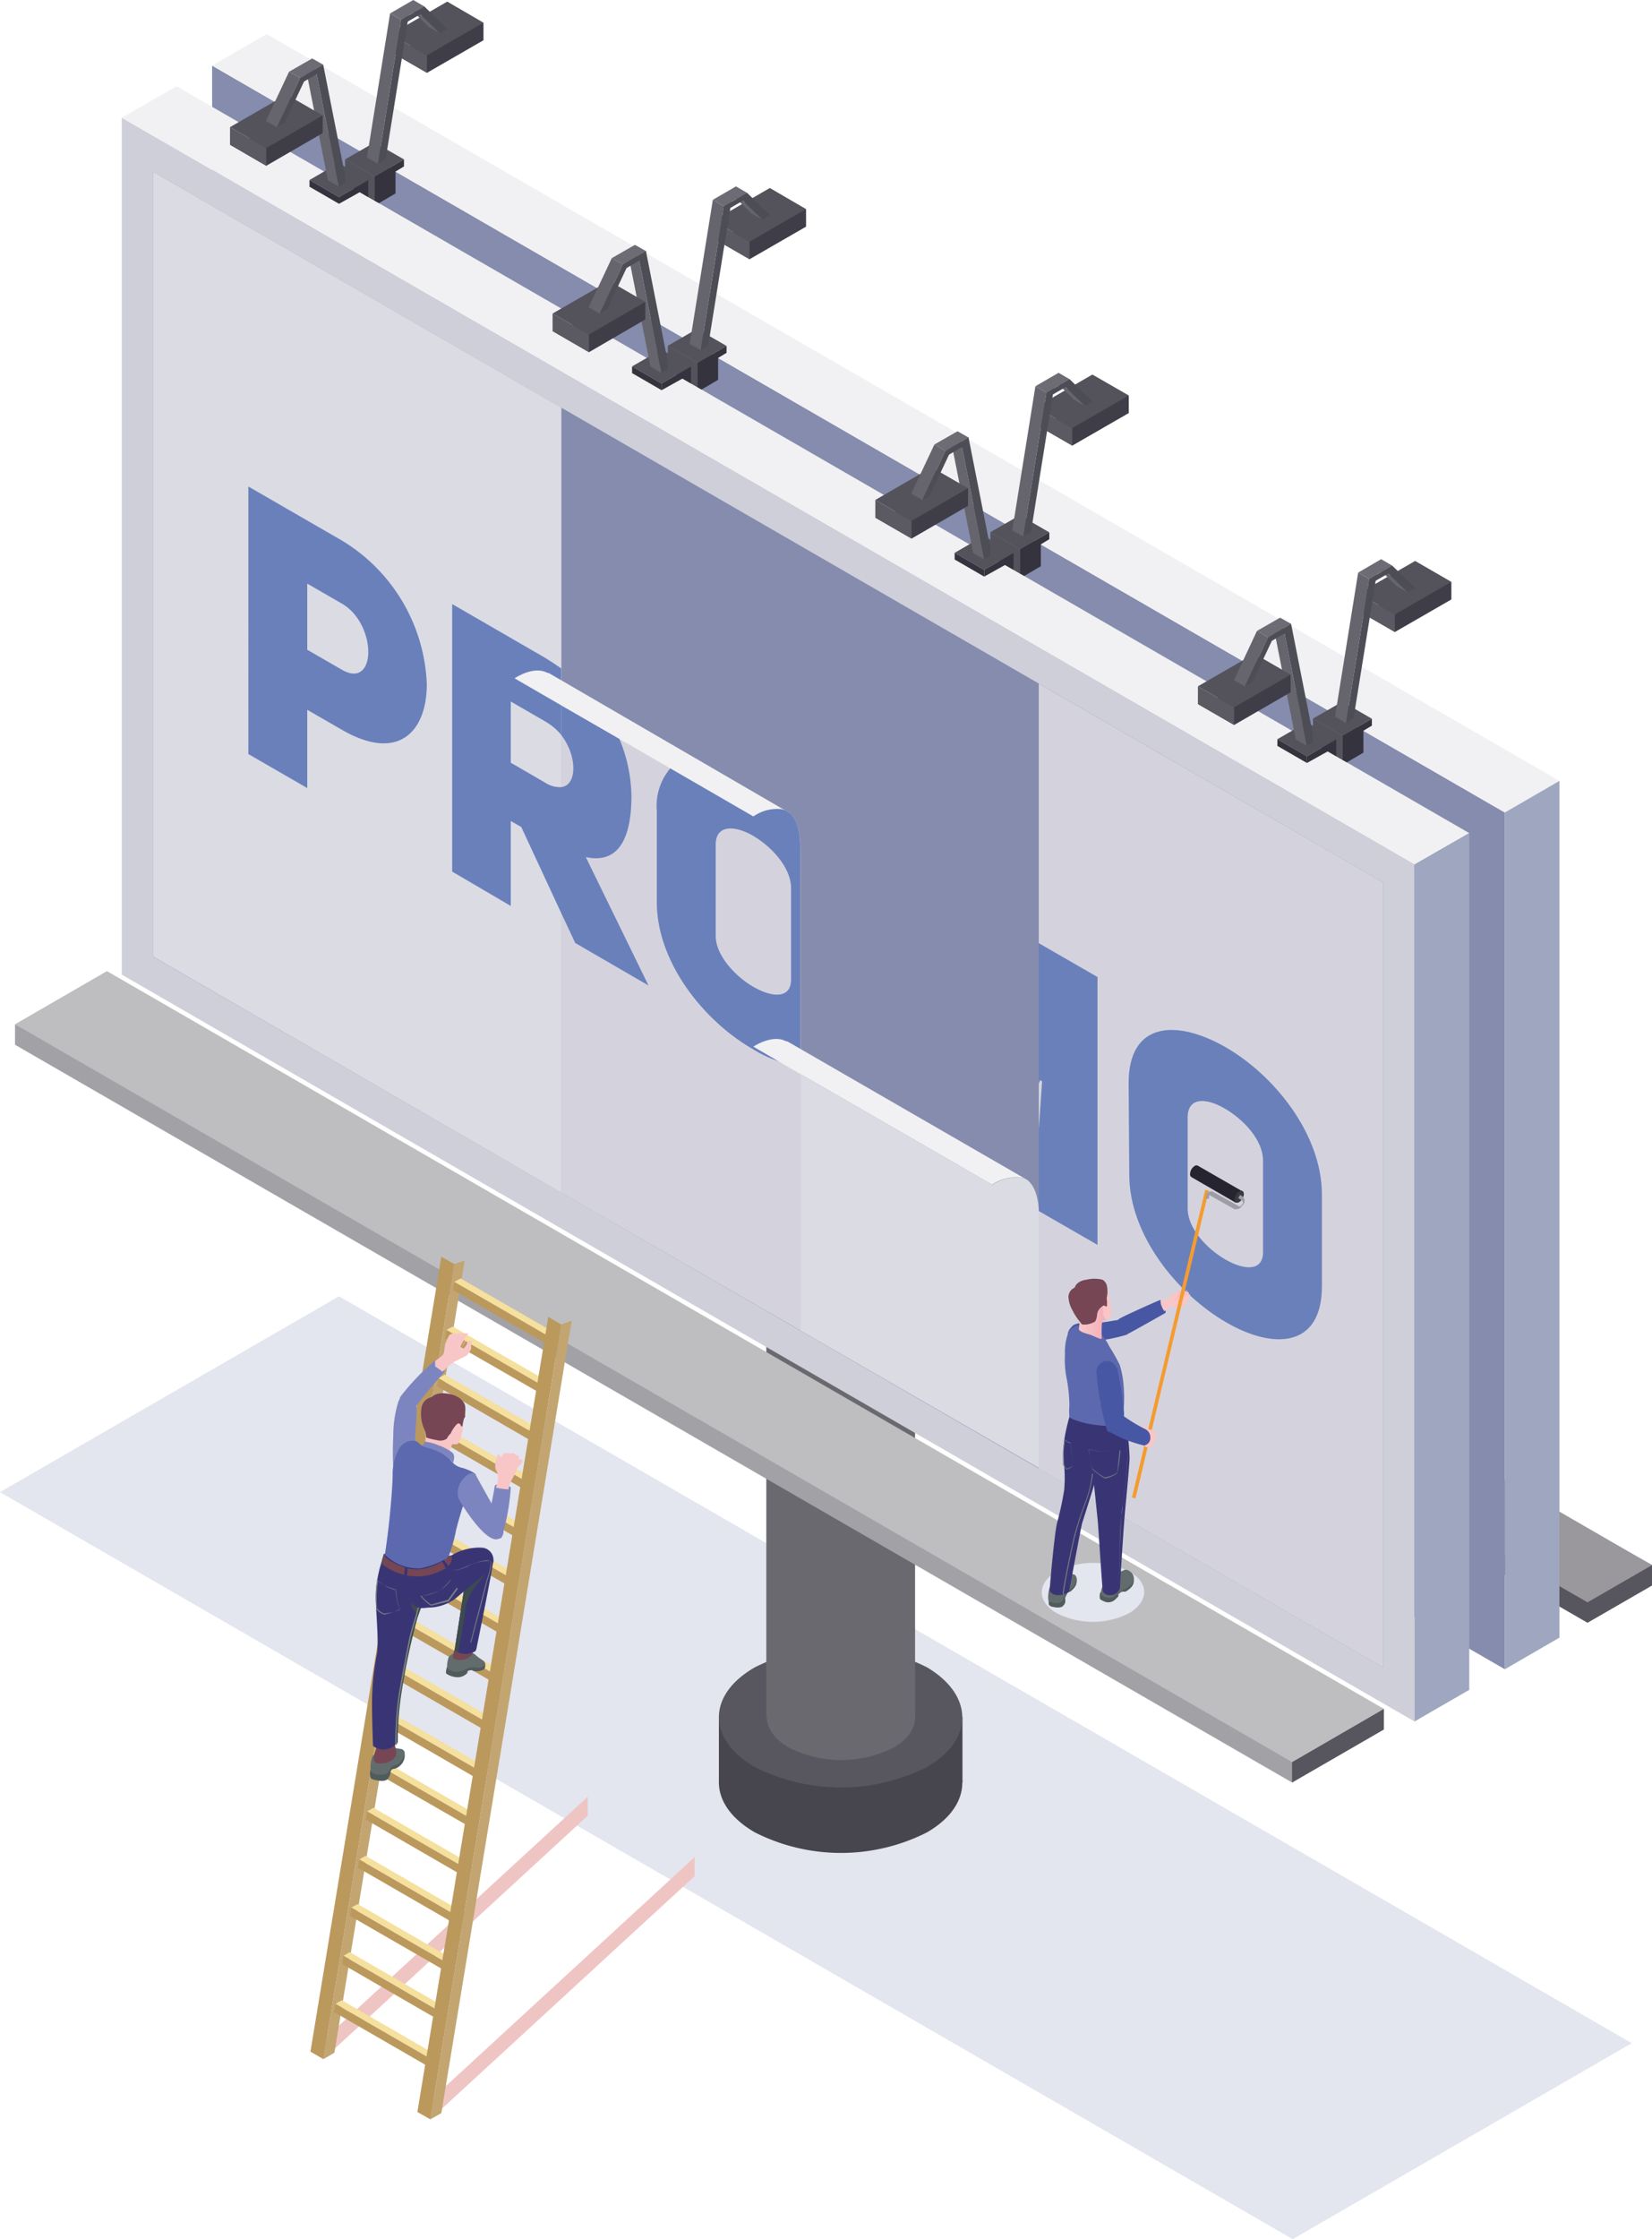 <svg xmlns="http://www.w3.org/2000/svg" xmlns:xlink="http://www.w3.org/1999/xlink" viewBox="0 0 103.5 140.18"><defs><style>.cls-1{isolation:isolate;}.cls-2{fill:#57565f;}.cls-3{fill:#9a989d;}.cls-4{fill:#e3e5ef;}.cls-4,.cls-42,.cls-5{mix-blend-mode:multiply;}.cls-5{fill:#efc5c4;}.cls-6{fill:#47464f;}.cls-7{fill:#58575f;}.cls-8{fill:#6a6970;}.cls-9{fill:#858cad;}.cls-10{fill:#cfcfda;}.cls-11{fill:#cddf9d;}.cls-12{fill:#dbdbe4;}.cls-13{fill:#6980bb;}.cls-14{fill:#d4d3dd;}.cls-15{fill:#f1f1f3;}.cls-16{fill:#9fa6c0;}.cls-17{fill:#54535c;}.cls-18{fill:#66656d;}.cls-19{fill:#4d4d56;}.cls-20{fill:#3e3d48;}.cls-21{fill:#6d6c74;}.cls-22{fill:#5b5a63;}.cls-23{fill:#34333e;}.cls-24{fill:#a2a1a6;}.cls-25{fill:#bebdc0;}.cls-26{fill:#c2a570;}.cls-27{fill:#bb995d;}.cls-28{fill:#f5e09d;}.cls-29{fill:#7d85c0;}.cls-30{fill:#505b5c;}.cls-31{fill:#636c6d;}.cls-32{fill:#764655;}.cls-33{fill:#393575;}.cls-34{fill:#3e4b4c;}.cls-35{fill:#798282;}.cls-36{fill:#495556;}.cls-37{fill:url(#_ÂÁ_Ï_ÌÌ_È_ËÂÌÚ_7);}.cls-38{fill:#f8c6c7;}.cls-39{fill:#5d69af;}.cls-40{fill:#f59b2f;}.cls-41{fill:#4757a3;}.cls-42{fill:#f7bebf;}.cls-43{fill:url(#_ÂÁ_Ï_ÌÌ_È_ËÂÌÚ_7-2);}.cls-44{fill:#252430;}.cls-45{fill:#393942;}.cls-46{fill:#9c9da5;}</style><linearGradient id="_ÂÁ_Ï_ÌÌ_È_ËÂÌÚ_7" x1="531.41" y1="164.12" x2="533.76" y2="164.12" gradientTransform="matrix(1, 0.08, -0.08, 1, -488.93, -119.35)" gradientUnits="userSpaceOnUse"><stop offset="0.12" stop-color="#f8c6c7"/><stop offset="0.97" stop-color="#f4abb7"/></linearGradient><linearGradient id="_ÂÁ_Ï_ÌÌ_È_ËÂÌÚ_7-2" x1="-460.18" y1="136.73" x2="-458.23" y2="136.73" gradientTransform="translate(532.5 -36.9) rotate(2.12)" xlink:href="#_ÂÁ_Ï_ÌÌ_È_ËÂÌÚ_7"/></defs><g class="cls-1"><g id="Layer_1" data-name="Layer 1"><polygon class="cls-2" points="99.46 101.6 19.45 55.41 23.49 53.08 103.5 97.99 103.5 99.27 99.46 101.6"/><polygon class="cls-3" points="99.46 100.32 19.45 54.13 23.49 51.8 103.5 97.99 99.46 100.32"/><polygon class="cls-4" points="80.99 140.19 0 93.42 21.24 81.16 102.23 127.92 80.99 140.19"/><polygon class="cls-5" points="43.52 116.27 26.96 131.5 26.96 132.69 43.52 117.46 43.52 116.27"/><polygon class="cls-5" points="36.82 112.49 20.26 127.72 20.26 128.92 36.82 113.68 36.82 112.49"/><path class="cls-6" d="M58.08,114.72a11.93,11.93,0,0,1-10.79,0c-3-1.73-3-4.52,0-6.24a12,12,0,0,1,10.79,0C61,110.22,61.05,113,58.08,114.72Z"/><rect class="cls-6" x="45.04" y="107.5" width="15.26" height="4.1"/><path class="cls-7" d="M58.08,110.63a12,12,0,0,1-10.79,0c-3-1.73-3-4.52,0-6.24a12,12,0,0,1,10.79,0C61,106.12,61.05,108.91,58.08,110.63Z"/><path class="cls-8" d="M56,109.41a7.3,7.3,0,0,1-6.58,0c-1.83-1.06-1.84-2.76,0-3.81a7.29,7.29,0,0,1,6.59,0C57.78,106.66,57.79,108.36,56,109.41Z"/><rect class="cls-8" x="48.01" y="81.78" width="9.32" height="25.72"/><path class="cls-8" d="M56,83.68a7.24,7.24,0,0,1-6.58,0c-1.83-1-1.84-2.75,0-3.8a7.29,7.29,0,0,1,6.59,0C57.78,80.93,57.79,82.64,56,83.68Z"/><polygon class="cls-9" points="94.28 104.51 13.29 57.75 13.29 4.11 94.28 50.87 94.28 104.51"/><polygon class="cls-10" points="88.62 107.78 7.63 61.02 7.63 7.37 88.62 54.13 88.62 107.78"/><polygon class="cls-9" points="9.58 59.89 9.58 10.75 86.67 55.26 86.67 104.4 9.58 59.89"/><path class="cls-11" d="M49.42,50.86l-2.21.25-1.45-.31a41.84,41.84,0,0,1-4.48-1.31c-3-1.09-6.1-2.74-6.1-4.92,0-.15,0-.28,0-.41a2.13,2.13,0,0,0,0-.27L49,50.66l.39.19Z"/><polygon class="cls-12" points="35.17 25.52 35.17 74.67 9.58 59.88 9.58 10.75 35.17 25.52"/><path class="cls-13" d="M15.56,30.46l5.84,3.37a11,11,0,0,1,5.34,9c0,3-1.8,4.9-5.32,2.86l-2.17-1.25v4.9l-3.69-2.13ZM21.4,41.92c2.23,1.31,2.23-2.88,0-4.14l-2.15-1.24v4.14Z"/><path class="cls-14" d="M50.15,53.21V83.3h0l-15-8.64V46c0-1,0-1.82,0-1.87l2.52,1.45,1.11.64L42,48.1l5.21,3a2.58,2.58,0,0,1,1.8-.45l.15.05.24.14h0C49.84,51.19,50.15,51.88,50.15,53.21Z"/><path class="cls-13" d="M49.42,50.86h0l-.24-.14L49,50.66a2.58,2.58,0,0,0-1.8.45L42,48.1a3.62,3.62,0,0,0-.85,2.65v5.72c0,3.83,3,7.5,6.06,9.24a7.55,7.55,0,0,0,2.93,1.05V53.21C50.15,51.88,49.84,51.19,49.42,50.86Zm.14,10.47c0,1.2-1.17,1.14-2.35.46s-2.37-2-2.37-3.19V52.88c0-1.23,1.15-1.23,2.31-.57s2.41,2,2.41,3.29Z"/><path class="cls-13" d="M36.7,53.66c1.77.39,2.86-.73,2.86-3.83a9.61,9.61,0,0,0-.76-3.58l-1.11-.64-2.52-1.45c0,.05,0,.9,0,1.87,1,1.3,1,3.13,0,3.25h0a1.65,1.65,0,0,1-1-.27L32,47.75V43.92l2.16,1.25a3.61,3.61,0,0,1,1,.84V41.85c-.34-.24-.68-.46-1-.66l-5.83-3.37V54.57L32,56.72V51.4l.66.38,2.47,5.32h0l.91,1.94,4.59,2.66Z"/><path class="cls-15" d="M64.11,73.73l-.15,0a2.62,2.62,0,0,0-1.8.44l-9.52-5.49-2.52-1.45-2.92-1.7s1.19-.81,2.06-.33l.07,0Z"/><path class="cls-12" d="M65.1,76.23c0-1.33-.31-2-.73-2.35h0l-.24-.14-.15,0a2.62,2.62,0,0,0-1.8.44l-9.52-5.49-2.52-1.45c0,.07,0,1.53,0,2.8V83.3l15,8.64,0-15.71Z"/><polygon class="cls-15" points="94.28 50.87 13.29 4.11 16.71 2.13 97.7 48.89 94.28 50.87"/><polygon class="cls-15" points="88.62 54.13 7.63 7.37 11.06 5.4 92.05 52.16 88.62 54.13"/><polygon class="cls-16" points="92.05 52.16 92.05 105.8 88.62 107.78 88.62 54.13 92.05 52.16"/><polygon class="cls-16" points="97.7 48.89 97.7 102.53 94.28 104.51 94.28 50.87 97.7 48.89"/><polygon class="cls-17" points="21.24 12.34 19.39 11.27 21.22 10.21 23.07 11.28 21.24 12.34"/><polygon class="cls-18" points="19.78 4.33 19.09 3.94 20.54 11.28 21.23 11.68 19.78 4.33"/><polygon class="cls-19" points="21.7 11.4 21.23 11.68 19.78 4.33 20.25 4.05 21.7 11.4"/><polygon class="cls-20" points="14.41 9.06 20.22 7.23 20.22 8.33 16.68 10.38 14.41 9.06"/><polygon class="cls-17" points="14.41 7.96 17.95 5.92 20.22 7.23 16.68 9.27 14.41 7.96"/><polygon class="cls-21" points="18.8 4.89 18.11 4.49 19.56 3.66 20.25 4.05 18.8 4.89"/><polygon class="cls-19" points="18.8 4.89 18.77 5.26 20.22 4.43 20.25 4.05 18.8 4.89"/><polygon class="cls-18" points="17.35 7.97 16.66 7.57 18.11 4.49 18.8 4.89 17.35 7.97"/><polygon class="cls-19" points="17.83 7.69 17.35 7.97 18.8 4.89 19.28 4.61 17.83 7.69"/><polygon class="cls-22" points="14.41 7.96 14.41 9.06 16.68 10.38 16.68 9.27 14.41 7.96"/><polygon class="cls-17" points="41.45 24.01 39.6 22.94 41.44 21.88 43.29 22.95 41.45 24.01"/><polygon class="cls-18" points="39.99 16 39.3 15.61 40.75 22.95 41.44 23.35 39.99 16"/><polygon class="cls-19" points="41.92 23.07 41.44 23.35 39.99 16 40.47 15.72 41.92 23.07"/><polygon class="cls-20" points="34.62 20.73 40.43 18.9 40.43 20 36.9 22.05 34.62 20.73"/><polygon class="cls-17" points="34.62 19.63 38.16 17.59 40.43 18.9 36.9 20.94 34.62 19.63"/><polygon class="cls-21" points="39.02 16.56 38.33 16.16 39.78 15.33 40.47 15.72 39.02 16.56"/><polygon class="cls-19" points="39.02 16.56 38.98 16.94 40.43 16.1 40.47 15.72 39.02 16.56"/><polygon class="cls-18" points="37.57 19.64 36.88 19.24 38.33 16.16 39.02 16.56 37.57 19.64"/><polygon class="cls-19" points="38.04 19.36 37.57 19.64 39.02 16.56 39.49 16.28 38.04 19.36"/><polygon class="cls-22" points="34.62 19.63 34.62 20.73 36.9 22.05 36.9 20.94 34.62 19.63"/><polygon class="cls-17" points="61.66 35.68 59.81 34.61 61.65 33.55 63.5 34.62 61.66 35.68"/><polygon class="cls-18" points="60.21 27.68 59.52 27.28 60.97 34.62 61.66 35.02 60.21 27.68"/><polygon class="cls-19" points="62.13 34.74 61.66 35.02 60.21 27.68 60.68 27.39 62.13 34.74"/><polygon class="cls-20" points="54.84 32.41 60.65 30.57 60.65 31.67 57.11 33.72 54.84 32.41"/><polygon class="cls-17" points="54.84 31.3 58.37 29.26 60.65 30.57 57.11 32.61 54.84 31.3"/><polygon class="cls-21" points="59.23 28.23 58.54 27.83 59.99 27 60.68 27.39 59.23 28.23"/><polygon class="cls-19" points="59.23 28.23 59.2 28.61 60.65 27.77 60.68 27.39 59.23 28.23"/><polygon class="cls-18" points="57.78 31.31 57.09 30.91 58.54 27.83 59.23 28.23 57.78 31.31"/><polygon class="cls-19" points="58.25 31.03 57.78 31.31 59.23 28.23 59.7 27.95 58.25 31.03"/><polygon class="cls-22" points="54.84 31.3 54.84 32.41 57.11 33.72 57.11 32.61 54.84 31.3"/><polygon class="cls-17" points="81.88 47.35 80.03 46.28 81.87 45.22 83.72 46.29 81.88 47.35"/><polygon class="cls-18" points="80.42 39.35 79.73 38.95 81.18 46.29 81.87 46.69 80.42 39.35"/><polygon class="cls-19" points="82.34 46.41 81.87 46.69 80.42 39.35 80.89 39.06 82.34 46.41"/><polygon class="cls-20" points="75.05 44.08 80.86 42.24 80.86 43.34 77.32 45.39 75.05 44.08"/><polygon class="cls-17" points="75.05 42.97 78.59 40.93 80.86 42.24 77.32 44.28 75.05 42.97"/><polygon class="cls-21" points="79.44 39.9 78.75 39.5 80.2 38.67 80.89 39.06 79.44 39.9"/><polygon class="cls-19" points="79.44 39.9 79.41 40.28 80.86 39.44 80.89 39.06 79.44 39.9"/><polygon class="cls-18" points="77.99 42.98 77.31 42.58 78.75 39.5 79.44 39.9 77.99 42.98"/><polygon class="cls-19" points="78.47 42.7 77.99 42.98 79.44 39.9 79.92 39.62 78.47 42.7"/><polygon class="cls-22" points="75.05 42.97 75.05 44.08 77.32 45.39 77.32 44.28 75.05 42.97"/><polygon class="cls-17" points="84.1 43.93 85.95 45 84.11 46.06 82.26 44.99 84.1 43.93"/><polygon class="cls-20" points="85.12 38.26 90.93 36.43 90.93 37.53 87.39 39.57 85.12 38.26"/><polygon class="cls-17" points="90.93 36.43 87.39 38.47 85.12 37.16 88.66 35.12 90.93 36.43"/><polygon class="cls-22" points="85.12 37.16 85.12 38.26 87.39 39.57 87.39 38.47 85.12 37.16"/><polygon class="cls-18" points="85.09 35.85 85.78 36.25 84.33 45.27 83.64 44.87 85.09 35.85"/><polygon class="cls-18" points="87.51 36.7 88.2 37.09 86.75 35.69 86.06 35.29 87.51 36.7"/><polygon class="cls-19" points="85.78 36.25 85.74 36.62 87.19 35.78 87.22 35.41 85.78 36.25"/><polygon class="cls-21" points="86.53 35.01 87.22 35.41 85.78 36.25 85.09 35.85 86.53 35.01"/><polygon class="cls-19" points="84.8 44.98 84.33 45.27 85.78 36.25 86.25 35.97 84.8 44.98"/><polygon class="cls-19" points="88.67 36.81 88.2 37.09 86.75 35.69 87.22 35.41 88.67 36.81"/><polygon class="cls-17" points="63.89 32.26 65.74 33.33 63.9 34.39 62.05 33.32 63.89 32.26"/><polygon class="cls-20" points="64.91 26.59 70.72 24.76 70.72 25.86 67.18 27.9 64.91 26.59"/><polygon class="cls-17" points="70.72 24.76 67.18 26.8 64.91 25.49 68.44 23.45 70.72 24.76"/><polygon class="cls-22" points="64.91 25.49 64.91 26.59 67.18 27.9 67.18 26.8 64.91 25.49"/><polygon class="cls-18" points="64.87 24.18 65.56 24.58 64.11 33.59 63.42 33.2 64.87 24.18"/><polygon class="cls-18" points="67.3 25.03 67.99 25.43 66.54 24.02 65.85 23.62 67.3 25.03"/><polygon class="cls-19" points="65.56 24.58 65.53 24.95 66.98 24.11 67.01 23.74 65.56 24.58"/><polygon class="cls-21" points="66.32 23.34 67.01 23.74 65.56 24.58 64.87 24.18 66.32 23.34"/><polygon class="cls-19" points="64.59 33.31 64.11 33.59 65.56 24.58 66.03 24.3 64.59 33.31"/><polygon class="cls-19" points="68.46 25.14 67.99 25.43 66.54 24.02 67.01 23.74 68.46 25.14"/><polygon class="cls-17" points="43.67 20.59 45.52 21.66 43.69 22.72 41.84 21.65 43.67 20.59"/><polygon class="cls-20" points="44.69 14.92 50.5 13.09 50.5 14.19 46.96 16.23 44.69 14.92"/><polygon class="cls-17" points="50.5 13.09 46.96 15.13 44.69 13.82 48.23 11.77 50.5 13.09"/><polygon class="cls-22" points="44.69 13.82 44.69 14.92 46.96 16.23 46.96 15.13 44.69 13.82"/><polygon class="cls-18" points="44.66 12.51 45.35 12.91 43.9 21.92 43.21 21.53 44.66 12.51"/><polygon class="cls-18" points="47.08 13.36 47.77 13.75 46.32 12.35 45.63 11.95 47.08 13.36"/><polygon class="cls-19" points="45.35 12.91 45.31 13.28 46.76 12.44 46.8 12.07 45.35 12.91"/><polygon class="cls-21" points="46.11 11.67 46.8 12.07 45.35 12.91 44.66 12.51 46.11 11.67"/><polygon class="cls-19" points="44.37 21.64 43.9 21.92 45.35 12.91 45.82 12.63 44.37 21.64"/><polygon class="cls-19" points="48.25 13.47 47.77 13.75 46.32 12.35 46.8 12.07 48.25 13.47"/><polygon class="cls-17" points="23.46 8.92 25.31 9.98 23.47 11.05 21.62 9.98 23.46 8.92"/><polygon class="cls-20" points="24.48 3.25 30.29 1.42 30.29 2.52 26.75 4.56 24.48 3.25"/><polygon class="cls-17" points="30.29 1.42 26.75 3.46 24.48 2.15 28.02 0.1 30.29 1.42"/><polygon class="cls-22" points="24.48 2.15 24.48 3.25 26.75 4.56 26.75 3.46 24.48 2.15"/><polygon class="cls-18" points="24.44 0.84 25.13 1.24 23.68 10.25 22.99 9.86 24.44 0.84"/><polygon class="cls-18" points="26.87 1.69 27.56 2.08 26.11 0.68 25.42 0.28 26.87 1.69"/><polygon class="cls-19" points="25.13 1.24 25.1 1.61 26.55 0.77 26.58 0.4 25.13 1.24"/><polygon class="cls-21" points="25.89 0 26.58 0.4 25.13 1.24 24.44 0.84 25.89 0"/><polygon class="cls-19" points="24.16 9.97 23.68 10.25 25.13 1.24 25.61 0.95 24.16 9.97"/><polygon class="cls-19" points="28.03 1.8 27.56 2.08 26.11 0.68 26.58 0.4 28.03 1.8"/><polygon class="cls-23" points="41.45 24.01 39.6 22.94 39.6 23.36 41.45 24.43 41.45 24.01"/><polygon class="cls-17" points="43.69 22.72 43.69 24.24 41.84 23.17 41.84 21.65 43.69 22.72"/><polygon class="cls-23" points="45.52 21.66 45.52 22.09 44.99 22.41 44.99 23.78 43.95 24.39 43.69 24.24 43.69 22.72 45.52 21.66"/><polygon class="cls-23" points="43.29 22.95 43.29 24.01 42.76 23.7 41.45 24.43 41.45 24.01 43.29 22.95"/><polygon class="cls-23" points="21.24 12.34 19.39 11.27 19.39 11.69 21.24 12.76 21.24 12.34"/><polygon class="cls-17" points="23.47 11.05 23.47 12.57 21.62 11.5 21.62 9.98 23.47 11.05"/><polygon class="cls-23" points="25.31 9.98 25.31 10.42 24.78 10.74 24.78 12.11 23.74 12.72 23.47 12.57 23.47 11.05 25.31 9.98"/><polygon class="cls-23" points="23.07 11.28 23.07 12.34 22.54 12.03 21.24 12.76 21.24 12.34 23.07 11.28"/><polygon class="cls-23" points="61.66 35.68 59.81 34.61 59.81 35.03 61.66 36.1 61.66 35.68"/><polygon class="cls-17" points="63.9 34.39 63.9 35.91 62.05 34.84 62.05 33.32 63.9 34.39"/><polygon class="cls-23" points="65.74 33.33 65.74 33.76 65.21 34.08 65.21 35.45 64.17 36.06 63.9 35.91 63.9 34.39 65.74 33.33"/><polygon class="cls-23" points="63.5 34.62 63.5 35.68 62.97 35.37 61.66 36.1 61.66 35.68 63.5 34.62"/><polygon class="cls-23" points="81.88 47.35 80.03 46.28 80.03 46.7 81.88 47.77 81.88 47.35"/><polygon class="cls-17" points="84.11 46.06 84.11 47.58 82.26 46.51 82.26 44.99 84.11 46.06"/><polygon class="cls-23" points="85.95 45 85.95 45.43 85.42 45.75 85.42 47.12 84.38 47.73 84.11 47.58 84.11 46.06 85.95 45"/><polygon class="cls-23" points="83.72 46.29 83.72 47.35 83.19 47.04 81.88 47.77 81.88 47.35 83.72 46.29"/><polygon class="cls-14" points="86.67 55.26 86.67 104.4 65.08 91.94 65.08 42.8 86.67 55.26"/><path class="cls-13" d="M65.08,59.05v8.78l.09-.21.12.09-.21,3V71l0,4.39v.43l0,0,3.68,2.12V61.17Z"/><path class="cls-13" d="M70.71,67.81c0-3.85,3-4,6.05-2.26S82.82,71,82.82,74.8v5.73c0,3.83-3,4-6,2.26s-6.07-5.42-6.07-9.25Zm3.7,7.86c0,1.23,1.19,2.51,2.37,3.19s2.35.74,2.35-.46V72.67c0-1.3-1.22-2.59-2.42-3.28s-2.3-.67-2.3.56Z"/><path class="cls-15" d="M49.16,50.72,49,50.66a2.6,2.6,0,0,0-1.8.45l-9.52-5.5-2.52-1.45-2.92-1.69s1.19-.82,2.06-.34l.07,0Z"/><polygon class="cls-24" points="80.95 111.6 0.94 65.41 0.94 64.13 86.7 106.99 86.7 108.28 80.95 111.6"/><polygon class="cls-2" points="80.95 110.32 80.95 111.6 86.7 108.28 86.7 106.99 80.95 110.32"/><polygon class="cls-25" points="80.95 110.32 0.94 64.13 6.7 60.8 86.7 106.99 80.95 110.32"/><polygon class="cls-26" points="29.11 78.92 28.94 79.96 20.95 128.52 20.26 128.92 20.26 128.92 28.46 79.14 28.94 78.98 29.11 78.92"/><polygon class="cls-27" points="20.26 128.92 19.45 128.45 27.65 78.68 28.46 79.14 20.26 128.92"/><polygon class="cls-28" points="21.02 125.46 26.97 128.89 27.36 128.67 21.41 125.23 21.02 125.46"/><polygon class="cls-27" points="20.93 125.98 21.36 126.22 26.99 129.47 26.97 128.89 21.66 125.83 21.02 125.46 20.93 125.98"/><polygon class="cls-28" points="21.52 122.45 27.46 125.88 27.85 125.65 21.91 122.22 21.52 122.45"/><polygon class="cls-27" points="21.43 122.96 21.86 123.21 27.48 126.46 27.46 125.88 22.16 122.82 21.52 122.45 21.43 122.96"/><polygon class="cls-28" points="22.01 119.43 27.96 122.87 28.35 122.64 22.41 119.21 22.01 119.43"/><polygon class="cls-27" points="21.93 119.95 22.36 120.2 27.98 123.44 27.96 122.87 22.65 119.8 22.01 119.43 21.93 119.95"/><polygon class="cls-28" points="22.51 116.42 28.46 119.85 28.85 119.63 22.9 116.19 22.51 116.42"/><polygon class="cls-27" points="22.42 116.94 22.85 117.18 28.48 120.43 28.46 119.85 23.15 116.79 22.51 116.42 22.42 116.94"/><polygon class="cls-28" points="23 113.41 28.95 116.84 29.34 116.61 23.4 113.18 23 113.41"/><polygon class="cls-27" points="22.92 113.92 23.35 114.17 28.97 117.42 28.95 116.84 23.65 113.78 23 113.41 22.92 113.92"/><polygon class="cls-28" points="23.5 110.39 29.45 113.83 29.84 113.6 23.9 110.17 23.5 110.39"/><polygon class="cls-27" points="23.42 110.91 23.84 111.16 29.47 114.4 29.45 113.83 24.14 110.76 23.5 110.39 23.42 110.91"/><polygon class="cls-28" points="24 107.38 29.95 110.81 30.34 110.59 24.39 107.16 24 107.38"/><polygon class="cls-27" points="23.91 107.9 24.34 108.14 29.96 111.39 29.95 110.81 24.64 107.75 24 107.38 23.91 107.9"/><polygon class="cls-28" points="24.49 104.37 30.44 107.8 30.83 107.57 24.89 104.14 24.49 104.37"/><polygon class="cls-27" points="24.41 104.88 24.84 105.13 30.46 108.38 30.44 107.8 25.14 104.74 24.49 104.37 24.41 104.88"/><polygon class="cls-28" points="24.99 101.35 30.94 104.79 31.33 104.56 25.39 101.13 24.99 101.35"/><polygon class="cls-27" points="24.91 101.87 25.33 102.12 30.96 105.36 30.94 104.79 25.63 101.72 24.99 101.35 24.91 101.87"/><polygon class="cls-28" points="25.49 98.34 31.43 101.77 31.82 101.55 25.88 98.11 25.49 98.34"/><polygon class="cls-27" points="25.4 98.86 25.83 99.1 31.45 102.35 31.43 101.77 26.13 98.71 25.49 98.34 25.4 98.86"/><polygon class="cls-28" points="25.98 95.33 31.93 98.76 32.32 98.53 26.38 95.1 25.98 95.33"/><polygon class="cls-27" points="25.9 95.84 26.33 96.09 31.95 99.34 31.93 98.76 26.62 95.7 25.98 95.33 25.9 95.84"/><polygon class="cls-28" points="26.48 92.31 32.43 95.75 32.82 95.52 26.87 92.09 26.48 92.31"/><polygon class="cls-27" points="26.39 92.83 26.82 93.08 32.45 96.32 32.43 95.75 27.12 92.68 26.48 92.31 26.39 92.83"/><polygon class="cls-28" points="26.98 89.3 32.92 92.73 33.31 92.51 27.37 89.08 26.98 89.3"/><polygon class="cls-27" points="26.89 89.82 27.32 90.06 32.94 93.31 32.92 92.73 27.62 89.67 26.98 89.3 26.89 89.82"/><polygon class="cls-28" points="27.47 86.29 33.42 89.72 33.81 89.49 27.87 86.06 27.47 86.29"/><polygon class="cls-27" points="27.39 86.8 27.82 87.05 33.44 90.3 33.42 89.72 28.11 86.66 27.47 86.29 27.39 86.8"/><polygon class="cls-28" points="27.97 83.27 33.92 86.71 34.31 86.48 28.36 83.05 27.97 83.27"/><polygon class="cls-27" points="27.88 83.79 28.31 84.04 33.94 87.28 33.92 86.71 28.61 83.64 27.97 83.27 27.88 83.79"/><polygon class="cls-28" points="28.46 80.26 34.41 83.69 34.8 83.47 28.86 80.04 28.46 80.26"/><polygon class="cls-27" points="28.38 80.78 28.81 81.02 34.43 84.27 34.41 83.69 29.11 80.63 28.46 80.26 28.38 80.78"/><polygon class="cls-26" points="35.82 82.7 35.64 83.74 27.65 132.3 26.96 132.69 26.96 132.69 35.16 82.92 35.64 82.75 35.82 82.7"/><polygon class="cls-27" points="26.96 132.69 26.15 132.23 34.35 82.45 35.16 82.92 26.96 132.69"/><path class="cls-29" d="M26,90.44c0-.7.17-2.22.08-2.51s-.9-.78-1.12-.18a7.14,7.14,0,0,0-.32,2.19,17.68,17.68,0,0,0,0,2C24.69,92.37,26,90.44,26,90.44Z"/><path class="cls-30" d="M25.27,109.58a.22.22,0,0,1,.08.21,1,1,0,0,1,0,.24.89.89,0,0,1-.34.56.75.75,0,0,1-.42.17s-.11.09-.12.16a.85.85,0,0,1-.17.45c-.14.13-.32.16-.65.1s-.42-.09-.45-.23a1.15,1.15,0,0,1,0-.4s.28-.4.32-.43Z"/><path class="cls-30" d="M28.16,104.27c-.19.15-.19.14-.19.21s-.07.23,0,.31a1.33,1.33,0,0,0,.75.22.82.82,0,0,0,.57-.28c0-.06,0-.08,0-.1a.57.57,0,0,1,.28-.06s0,0,.11.05a1,1,0,0,0,.6-.08.27.27,0,0,0,.12-.2.74.74,0,0,0,0-.15.13.13,0,0,0-.1-.14C30.24,104,28.16,104.27,28.16,104.27Z"/><path class="cls-31" d="M25.11,109.5c.12,0,.25.1.2.36a1,1,0,0,1-.35.58c-.12.08-.38.09-.45.21s-.17.42-.47.45-.77,0-.81-.24a1.68,1.68,0,0,1,.12-.91,1.34,1.34,0,0,1,.6-.39c.25,0,.43-.06.58-.1A2.17,2.17,0,0,1,25.11,109.5Z"/><path class="cls-32" d="M24.82,109.62a.56.56,0,0,1-.3.6,1.26,1.26,0,0,1-.75.19c-.26,0-.37-.13-.35-.38s.18-.54.18-.73.64-.38.64-.38.37-.12.44.11S24.82,109.62,24.82,109.62Z"/><path class="cls-33" d="M26.83,99.25a5.47,5.47,0,0,1-.19.6c-.18.51-.43,1.2-.51,1.44a43,43,0,0,0-1,4.66,20.2,20.2,0,0,0-.23,3.07.55.55,0,0,1-.12.19,1,1,0,0,1-.66.32,1.11,1.11,0,0,1-.75-.22s-.08-2-.06-3a15.73,15.73,0,0,1,.3-2.74c.16-.89-.13-3.07-.05-4.06A8.07,8.07,0,0,1,24,97.51c.05-.22.08-.19.3-.45l2,.42A9.82,9.82,0,0,1,26.83,99.25Z"/><path class="cls-34" d="M25.15,106a20.2,20.2,0,0,0-.23,3.07.55.55,0,0,1-.12.19,23.91,23.91,0,0,1,.29-3.61c.33-1.91.9-4.21,1-4.48s-.34-.36-.33-.82l.57-.66.32.21c-.18.51-.43,1.2-.51,1.44A43,43,0,0,0,25.15,106Z"/><path class="cls-35" d="M24.76,109.22a24,24,0,0,1,.18-2.88c.11-.79.54-3,.7-3.79.07-.31.18-.7.3-1.08a7.6,7.6,0,0,0,.29-1.19.22.22,0,0,0-.07-.21c-.16-.14-.55,0-.55,0l0-.06s.42-.1.61.06a.28.28,0,0,1,.09.26,8.23,8.23,0,0,1-.3,1.2c-.11.38-.23.77-.29,1.08-.16.77-.59,3-.7,3.78a21.88,21.88,0,0,0-.18,2.87Z"/><path class="cls-31" d="M29.79,103.61c.19.19.51.36.55.42a.26.26,0,0,1,0,.24s-.12.17-.45.14a1,1,0,0,0-.62.06c-.31.12-.58.3-.95.15s-.31-.22-.31-.29a1.67,1.67,0,0,1,.1-.57.56.56,0,0,1,.53-.25C29,103.54,29.51,103.34,29.79,103.61Z"/><path class="cls-32" d="M29.62,103.56a1.2,1.2,0,0,1-.52.34,1,1,0,0,1-.7-.07,1.13,1.13,0,0,1,.1-.61c.07-.15,1-.36,1-.36Z"/><path class="cls-33" d="M30.9,97.72c0,.36-1.06,5.55-1.06,5.55l-.06.11a1.19,1.19,0,0,1-1.07.08.7.7,0,0,1-.2-.15l0-.18.58-3.73v-.06S30.9,97.37,30.9,97.72Z"/><path class="cls-34" d="M30.37,98.55c-.06.16-.76.94-.86,1.17a3.45,3.45,0,0,0-.38,1.11c0,.26-.28,1.83-.42,2.63a.7.7,0,0,1-.2-.15l0-.18.58-3.73A8.73,8.73,0,0,0,30.37,98.55Z"/><path class="cls-33" d="M25.44,97.81a4,4,0,0,0,.13,2.1c.3.94.88.77,1.27.74a2.86,2.86,0,0,0,1.91-.75c.85-.72,2-1.57,2.13-2a.77.77,0,0,0-.65-1,3.33,3.33,0,0,0-1.92.47c-.47.2-1-.56-1-.56Z"/><path class="cls-35" d="M27,100.53h0a2.67,2.67,0,0,1-.66-.62l0,0h.05c1.35-.18,1.75-.82,1.84-1l0,0,0,0,.45.57v0l-.57.79h0Zm-.6-.63a2.38,2.38,0,0,0,.61.56l1.06-.3.55-.76-.4-.5A2.24,2.24,0,0,1,26.44,99.9Z"/><path class="cls-35" d="M24.11,101.08h-.05a.94.94,0,0,1-.49-.36h0a7.08,7.08,0,0,1,.06-1.84l0-.07,0,.07c.24.41,1.14.63,1.15.63h0v0a4.06,4.06,0,0,0,.27,1.25v0h0A4.63,4.63,0,0,1,24.11,101.08Zm-.49-.39a.89.89,0,0,0,.45.33,3.45,3.45,0,0,0,1-.24,3.85,3.85,0,0,1-.26-1.23,2.25,2.25,0,0,1-1.12-.6A7.5,7.5,0,0,0,23.62,100.69Z"/><path class="cls-32" d="M28.3,97.62c-.05.26-.16.65-1.44,1a3.5,3.5,0,0,1-2.69-.53.42.42,0,0,1-.23-.46l.12-.3s0,.33,1.32.82a2.37,2.37,0,0,0,1.19.06,3.37,3.37,0,0,0,1.26-.54c.18-.23.23-.22.23-.22l.25,0Z"/><polygon class="cls-33" points="28.15 98.13 27.96 98.24 27.62 97.64 27.75 97.58 28.15 98.13"/><polygon class="cls-33" points="25.54 98.16 25.52 98.43 25.48 98.9 25.29 98.84 25.37 98.08 25.54 98.16"/><polygon class="cls-36" points="24.09 97.34 23.92 98.06 23.87 98.02 24.04 97.28 24.09 97.31 24.09 97.34"/><path class="cls-35" d="M29.52,102.83l-.05,0,1-3.83v0c.37-1.1.27-1.25.24-1.28a3.06,3.06,0,0,0-1.46.37c-.54.23-.83.31-1.18.06l0,0c.33.24.6.16,1.13-.07s1.28-.48,1.5-.36c.06,0,.21.12-.2,1.35v0C30.51,99.14,29.53,102.79,29.52,102.83Z"/><path class="cls-37" d="M28.13,91a3.12,3.12,0,0,1,.21-.58s.15,0,.27,0,.21-.25.28-.49a3,3,0,0,0,.12-.75c0-.15,0-.31,0-.4s.05-.43-.05-.55-1.07-.75-1.7-.35a1.89,1.89,0,0,0-.63,1.78,1.6,1.6,0,0,1,0,.74C26.62,90.6,28.13,91,28.13,91Z"/><path class="cls-38" d="M28.83,89.27c0-.06-.08-.09-.15,0a1.12,1.12,0,0,0-.14.49c0,.15,0,.28.07.22a.26.26,0,0,0,.1-.17,1.73,1.73,0,0,1,.06-.32A1.12,1.12,0,0,0,28.83,89.27Z"/><path class="cls-29" d="M27.4,90.46a2.82,2.82,0,0,0-.77-.2,2.15,2.15,0,0,0-.21.38,5.32,5.32,0,0,1,1.14.35,2,2,0,0,1,.63.36,2.33,2.33,0,0,1,.19.25s.07-.19.07-.35a.41.41,0,0,0-.1-.3A3.38,3.38,0,0,0,27.4,90.46Z"/><path class="cls-39" d="M26.68,90.62a1.26,1.26,0,0,1-.36-.19.55.55,0,0,0-.42-.23,1,1,0,0,0-.91.52,3.31,3.31,0,0,0-.39,1.62c0,.53-.11,2-.25,3.22s-.23,1.65-.23,1.79a3,3,0,0,0,2.22.84,5.07,5.07,0,0,0,1.49-.54c.14,0,.25-.2.32-.32a9.93,9.93,0,0,0,.43-1.56c.25-1,.62-2.09.77-2.49s.49-.82.46-.94-.43-.31-.81-.43a1.17,1.17,0,0,1-.81-.56A3.66,3.66,0,0,0,26.68,90.62Z"/><path class="cls-29" d="M29.77,92.28c-.16-.14-.47,0-.7.26a1.3,1.3,0,0,0-.36,1.22c.14.35,1.63,2.74,2.43,2.61s.19-1.39.09-1.5S29.77,92.28,29.77,92.28Z"/><path class="cls-29" d="M32,93.13c-.17-.18-.79-.34-1-.11-.06.45-.42,2.18-.5,2.47s.6,1.06.93.77A13.64,13.64,0,0,0,32,93.13Z"/><path class="cls-38" d="M32.67,91.6a.27.27,0,0,1-.09.12,1.09,1.09,0,0,0-.19.26,5.41,5.41,0,0,1-.32.66,1.54,1.54,0,0,0-.21.61,5.36,5.36,0,0,1-.79-.11s.09-.28.11-.43a.8.8,0,0,0,0-.38c0-.13-.12-.3-.14-.39a1.61,1.61,0,0,1,0-.34,1.06,1.06,0,0,1,.08-.33.29.29,0,0,0,.05-.15c0-.05,0-.07.07-.06h0s.1.15.11.17a.53.53,0,0,1,0,.11v0l0,0,.21-.36a.7.7,0,0,1,.21,0,.61.61,0,0,1,.12,0h0L32,91a.58.58,0,0,1,.23,0s.06.06.08.1,0,0,0,0h0s.16,0,.19.08a.6.6,0,0,1,0,.18h0l.08,0A.13.13,0,0,1,32.67,91.6Z"/><path class="cls-29" d="M27.3,85.14a14.88,14.88,0,0,0-2.21,2.3c-.27.48.53,1.25,1,.57a27,27,0,0,1,1.78-2.13S27.59,85.29,27.3,85.14Z"/><path class="cls-38" d="M29.51,84.31a.39.39,0,0,1,0,.17,2.76,2.76,0,0,1-.27.39s-.51.26-.73.36a4.28,4.28,0,0,0-.78.65l-.47-.34,0-.33c.29-.21.48-.34.53-.46s.07-.53.12-.65a4.19,4.19,0,0,1,.24-.51.55.55,0,0,1,.23-.1.09.09,0,0,1,.07,0h.05l.18,0a.19.19,0,0,1,.13,0l.05,0s0,0,0,0h0a.24.24,0,0,1,.15,0,.2.2,0,0,1,.13,0v0h0a.21.21,0,0,1,.16,0s.05,0,0,.07,0,0,0,0a1.18,1.18,0,0,0-.18.21c0,.06-.22.4-.25.49s0,.11,0,.14a.36.36,0,0,0,.1.07s.06,0,.14-.12a.82.82,0,0,0,.16-.24s0-.1.14-.17l.05,0h0c.07,0,.09,0,.09,0S29.52,84.23,29.51,84.31Z"/><path class="cls-38" d="M31.37,91.35l-.07.15,0,.16-.14.15a1.86,1.86,0,0,0,.11-.27.85.85,0,0,1,.07-.21.34.34,0,0,0-.05-.27h0s.1.15.11.17a.53.53,0,0,1,0,.11v0Z"/><path class="cls-38" d="M31.91,91h0a.26.26,0,0,0-.13.1l-.18.38c-.05.08,0,0,0,0s.16-.32.17-.34a.49.49,0,0,1,.16-.12Z"/><path class="cls-38" d="M32.32,91.19l-.17,0a1.56,1.56,0,0,1-.23.31,1.09,1.09,0,0,1,.16-.31.37.37,0,0,1,.21-.09S32.31,91.19,32.32,91.19Z"/><path class="cls-38" d="M32.54,91.46a.56.56,0,0,0-.17.09s-.15.17-.19.2a.48.48,0,0,1,.07-.2l.19-.16s0,0,0,.06,0,0,.07,0Z"/><path class="cls-38" d="M28.5,83.51h0l-.1,0s-.14.29-.18.34.05-.17.1-.28.05-.08.14-.12Z"/><path class="cls-38" d="M28.9,83.53a.37.37,0,0,0-.16.07s-.25.35-.27.36a2,2,0,0,1,.21-.35.45.45,0,0,1,.2-.1S28.9,83.53,28.9,83.53Z"/><path class="cls-38" d="M29.18,83.59l-.19.14s-.23.32-.28.37a2.54,2.54,0,0,1,.23-.35,1.91,1.91,0,0,1,.24-.19v0Z"/><path class="cls-38" d="M29.5,84.05a.27.27,0,0,0-.13.17,1.57,1.57,0,0,1-.16.25s-.11.21-.21.19-.09-.12-.1-.2a2.91,2.91,0,0,1,.27-.56,1.17,1.17,0,0,1,.21-.24s0,0,0,0a1.18,1.18,0,0,0-.18.21c0,.06-.22.4-.25.49s0,.11,0,.14a.36.36,0,0,0,.1.07s.06,0,.14-.12a.82.82,0,0,0,.16-.24s0-.1.14-.17Z"/><path class="cls-32" d="M28,90.07a.76.76,0,0,1-.65.09,4,4,0,0,1-.62-.15c-.07-.05,0-.17-.14-.51a2.39,2.39,0,0,1-.18-1.38.8.8,0,0,1,.65-.65s.24-.36,1.08-.2,1,.69,1,.76a1.59,1.59,0,0,1,0,.44,2.42,2.42,0,0,0,0,.24.46.46,0,0,0-.07.11,3.45,3.45,0,0,0-.1.48l-.08,0s-.07-.3-.27-.13a2,2,0,0,0-.39.59C28.07,89.89,28,90.07,28,90.07Z"/><path class="cls-4" d="M70.74,101a5,5,0,0,1-4.53,0c-1.26-.72-1.26-1.89,0-2.61a5,5,0,0,1,4.53,0C72,99.08,72,100.25,70.74,101Z"/><polygon class="cls-40" points="71.14 93.81 70.92 93.75 73.25 83.97 73.47 84.02 71.14 93.81"/><path class="cls-38" d="M71.48,89.47c.07-.08.1-.18.13-.18s.13,0,.19,0,.07.15.11.17.32.09.37.12.16.09.15.16,0,.13,0,.18,0,.14,0,.17-.1.08-.1.13,0,.07-.06.14,0,.14-.07.18a.37.37,0,0,1-.25.08c-.1,0-.15,0-.2-.06a.71.71,0,0,1-.15-.18C71.55,90.3,71.48,89.47,71.48,89.47Z"/><path class="cls-30" d="M67.4,98.72a.2.2,0,0,1,.06.12.86.86,0,0,1,0,.16.89.89,0,0,1-.08.3,1.41,1.41,0,0,1-.3.33c-.07.05-.16.06-.2.11a2.44,2.44,0,0,0-.14.28.39.39,0,0,0,0,.13,1.28,1.28,0,0,1,0,.17.52.52,0,0,1-.23.29.93.93,0,0,1-.5,0c-.14,0-.29-.1-.3-.16a1.75,1.75,0,0,1,0-.34Z"/><path class="cls-31" d="M65.77,99.38a1.72,1.72,0,0,0-.09.44,1.4,1.4,0,0,0,0,.36c0,.09.19.16.39.18s.39,0,.52-.17.13-.42.28-.54.35-.24.43-.39a1.15,1.15,0,0,0,.14-.42.27.27,0,0,0-.1-.24.82.82,0,0,0-.46-.06A10.85,10.85,0,0,0,65.77,99.38Z"/><path class="cls-33" d="M67.3,88.52c-.2.09-.28.12-.32.26a11.94,11.94,0,0,0-.31,1.41,7.08,7.08,0,0,0,0,1.57,8.49,8.49,0,0,1,0,1.54,19.73,19.73,0,0,1-.43,2c-.16.51-.46,3.89-.48,4.3.3.51,1.17.18,1.22,0s.74-4,.83-4.28,1-3.09,1-3.38a13,13,0,0,0-.06-3.24C68.47,88.48,67.3,88.52,67.3,88.52Z"/><path class="cls-35" d="M66.64,99.81h-.06c0-.33.49-2.69.69-3.54a21.82,21.82,0,0,1,.71-2.2l.07-.19A6.75,6.75,0,0,0,68.44,92h.06a7.42,7.42,0,0,1-.4,1.88l-.07.19a19.54,19.54,0,0,0-.7,2.2C67.1,97.21,66.64,99.51,66.64,99.81Z"/><path class="cls-30" d="M69,99.65c0,.06-.08,0-.09.15a.91.91,0,0,0,0,.28c0,.07.24.18.37.22a.63.63,0,0,0,.57-.14c.19-.17.22-.22.22-.24a.75.75,0,0,1,0-.11,1.67,1.67,0,0,1,.2-.15.85.85,0,0,1,.22,0,1.21,1.21,0,0,0,.42-.33.63.63,0,0,0,.12-.27,1.15,1.15,0,0,0,0-.24.5.5,0,0,0-.11-.27C70.86,98.47,69,99.65,69,99.65Z"/><path class="cls-31" d="M69.15,99.21a1,1,0,0,0-.18.54c0,.1.16.26.48.29s.58-.28.69-.36.6-.3.72-.46a.55.55,0,0,0,.17-.45.48.48,0,0,0-.22-.37.42.42,0,0,0-.3-.12c-.08,0-.2.09-.45.18A5.06,5.06,0,0,0,69.15,99.21Z"/><path class="cls-33" d="M67.89,89a6.19,6.19,0,0,0-.28,1.81c.08.78.14,1,.41,1.14l.45.33s.27,2.56.31,3,.27,4.1.31,4.3.25.32.53.29a.6.6,0,0,0,.55-.47c0-.22.22-3.72.3-4.61s.29-3,.3-3.52a13.38,13.38,0,0,0-.21-2c-.07-.32-.49-.38-.49-.38Z"/><path class="cls-35" d="M69.22,92.56h0a4.36,4.36,0,0,1-.8-.59c0-.09-.19-1-.22-1.23v0h0a4.89,4.89,0,0,0,1.84.06c.13,0,.15,0,.16,0h0A12.3,12.3,0,0,1,70,92.23,1.75,1.75,0,0,1,69.22,92.56Zm-1-1.8a11.65,11.65,0,0,0,.21,1.18,4.38,4.38,0,0,0,.77.56,1.86,1.86,0,0,0,.8-.3c0-.09.13-1.21.15-1.4l-.12,0A5,5,0,0,1,68.22,90.76Z"/><path class="cls-35" d="M66.8,92h0s0,0-.21-.3h0s0-.42,0-.68.1-.92.1-.93v-.11l0,.1s.06.17.38.24h0v0c0,.13.17,1.36.15,1.45S66.84,92,66.8,92Zm-.16-.32a1.15,1.15,0,0,0,.17.27c.06,0,.4-.13.41-.18s-.11-1.21-.15-1.41a.67.67,0,0,1-.36-.2c0,.18-.07.65-.08.85A4.36,4.36,0,0,0,66.64,91.63Z"/><path class="cls-35" d="M70.06,99.66h0s.07-1.3.1-1.68c0-.16,0-.63,0-1.17,0-.75.06-1.61.09-1.92,0-.14.05-.38.09-.68a25.14,25.14,0,0,0,.28-2.65,5.81,5.81,0,0,0-.25-2.06l0,0a5.89,5.89,0,0,1,.26,2.08,25.22,25.22,0,0,1-.29,2.65c0,.31-.07.55-.09.69,0,.3-.06,1.16-.08,1.91,0,.55,0,1,0,1.18C70.13,98.36,70.06,99.65,70.06,99.66Z"/><path class="cls-41" d="M73,82.21c.07,0,0-.22,0-.36s-.24-.47-.31-.46-2.46,1.07-2.6,1.2-.23.4,0,.72.43.27.62.18S73,82.21,73,82.21Z"/><path class="cls-41" d="M70.41,82.75c-.18-.25-.66,0-1.62.07-.28,0-1.3-.09-1.59.19s-.32.48-.29.59S67,84,68.17,84a11.11,11.11,0,0,0,2.47-.45Z"/><path class="cls-38" d="M72.71,81.41a.81.81,0,0,0,.07.37,1.13,1.13,0,0,0,.17.31s0,0,0,0l.38-.27s0,0,.13,0a4.09,4.09,0,0,0,.53,0l.24-.09a.6.6,0,0,0,.11-.12.32.32,0,0,0,0-.08.37.37,0,0,0,.06-.08.27.27,0,0,0,0-.13l0,0s.07,0,.08,0a.25.25,0,0,0,0-.17v0s0,0,0-.07,0-.11,0-.16a.4.4,0,0,0-.2-.05h-.14a.14.14,0,0,0,0,0,1.72,1.72,0,0,0-.46,0,3.65,3.65,0,0,0-.5.4l0,.09Z"/><path class="cls-42" d="M74.31,80.78c.07,0,.11,0,.06.09a.21.21,0,0,1-.19.09c-.07,0-.17-.1-.2-.1a1.68,1.68,0,0,0-.2,0s0,0,0,0l.06.07a.53.53,0,0,1-.07.18.83.83,0,0,1-.12.17l-.1.09a.26.26,0,0,0,.09.07s0-.1,0-.1l.09,0a.56.56,0,0,0,.07.14s0,.09.09.11l.1,0h0l.12,0,0-.08-.16,0s-.07,0-.07-.07.07-.07.07-.07a.33.33,0,0,1-.14,0,.08.08,0,0,1,0-.13l.08,0a.15.15,0,0,1,0-.08s0-.06.06-.07l.24,0h.38l0-.06-.07,0-.34,0h.06l.09,0a.15.15,0,0,0,.08-.1.07.07,0,0,0,0,0Z"/><path class="cls-38" d="M74.4,81.49a.05.05,0,0,0,0,0,2.5,2.5,0,0,0-.26-.07l-.2,0h0l.18,0,.26.07h.07Z"/><path class="cls-38" d="M74.46,81.29s0-.05,0-.05L74,81.18l-.18,0,0,0H74l.42.06h.1Z"/><path class="cls-41" d="M72.07,90a.47.47,0,0,1-.4.5,8.33,8.33,0,0,1-2.27-.92c-.24-.22.38-1.38,1-.92a9.91,9.91,0,0,0,1.34.81A.57.57,0,0,1,72.07,90Z"/><path class="cls-39" d="M70.24,89.1A6.64,6.64,0,0,0,70.41,87a5.76,5.76,0,0,0-.26-1.55,11.23,11.23,0,0,0-.65-1.15,3.25,3.25,0,0,0-.43-.68,5.78,5.78,0,0,0-1.27-.63.9.9,0,0,0-.86.42,3.41,3.41,0,0,0-.22,1.34,6.47,6.47,0,0,0,.08,1.42A9.51,9.51,0,0,1,67,88a3.53,3.53,0,0,0,0,.7c0,.11.66.34,1.25.45S70,89.38,70.24,89.1Z"/><path class="cls-43" d="M67.59,82.5a1.76,1.76,0,0,1,0,.7c0,.18.5.3.72.37s.71.34.72.23a7.92,7.92,0,0,1,0-.83c0-.2.09-.28.11-.29s.28-.09.33-.25,0-.87-.77-.71A1.82,1.82,0,0,0,67.59,82.5Z"/><path class="cls-38" d="M69.19,80.5a1.47,1.47,0,0,1,.3.62,3.35,3.35,0,0,0,.06.47,3.86,3.86,0,0,1,.09.56.54.54,0,0,1-.09.33.31.31,0,0,1-.23.12c-.09,0-.18-.17-.2-.32a3.81,3.81,0,0,0-.07-.75c-.07-.14-.29-.63-.18-.74S69.19,80.5,69.19,80.5Z"/><path class="cls-38" d="M69.33,81.93c0-.07-.09-.1-.13-.08s-.07.1-.07.27,0,.19.05.24.08.08.1,0,0-.16,0-.19A1.27,1.27,0,0,0,69.33,81.93Z"/><path class="cls-32" d="M68.62,82.73a1.28,1.28,0,0,1-.74.2c-.15,0-.14-.1-.24-.2a3.33,3.33,0,0,1-.44-.68,1.82,1.82,0,0,1-.26-.87.63.63,0,0,1,.39-.56s.09-.42.74-.5a2.1,2.1,0,0,1,1,0,.59.59,0,0,1,.29.45,1.72,1.72,0,0,1,0,.57.78.78,0,0,0,0,.34,1.87,1.87,0,0,0,0,.27l-.07.07s-.08-.18-.27,0a.7.7,0,0,0-.29.51A1,1,0,0,1,68.62,82.73Z"/><path class="cls-41" d="M69.34,85.22a.66.66,0,0,0-.64.76,17.38,17.38,0,0,0,.66,3.57c.26.34.71-.21.85-.42a1,1,0,0,0,.21-.7A21.27,21.27,0,0,0,70,85.74C69.85,85.38,69.63,85.18,69.34,85.22Z"/><polygon class="cls-40" points="73.47 84.02 73.25 83.97 75.51 74.49 75.73 74.54 73.47 84.02"/><path class="cls-44" d="M74.56,73.49a.63.63,0,0,1,.3-.5.19.19,0,0,1,.2,0h0l2.8,1.61-.44.7-2.77-1.6h0A.21.21,0,0,1,74.56,73.49Z"/><path class="cls-45" d="M77.35,75.1c0,.18.13.26.29.16a.64.64,0,0,0,.29-.5c0-.19-.13-.26-.29-.17A.64.64,0,0,0,77.35,75.1Z"/><path class="cls-46" d="M77.5,75.7a.33.33,0,0,1-.17,0l-1.58-.89h0l0,0,0,.24-.22,0,.06-.24a.28.28,0,0,1,.16-.19.27.27,0,0,1,.25,0l1.58.88a.12.12,0,0,0,.16,0l.12-.15a.1.1,0,0,0,0-.1.15.15,0,0,0-.06-.09L77.58,75l.12-.19.11.07a.4.4,0,0,1,.16.24.35.35,0,0,1-.07.28l-.13.15A.34.34,0,0,1,77.5,75.7Z"/></g></g></svg>